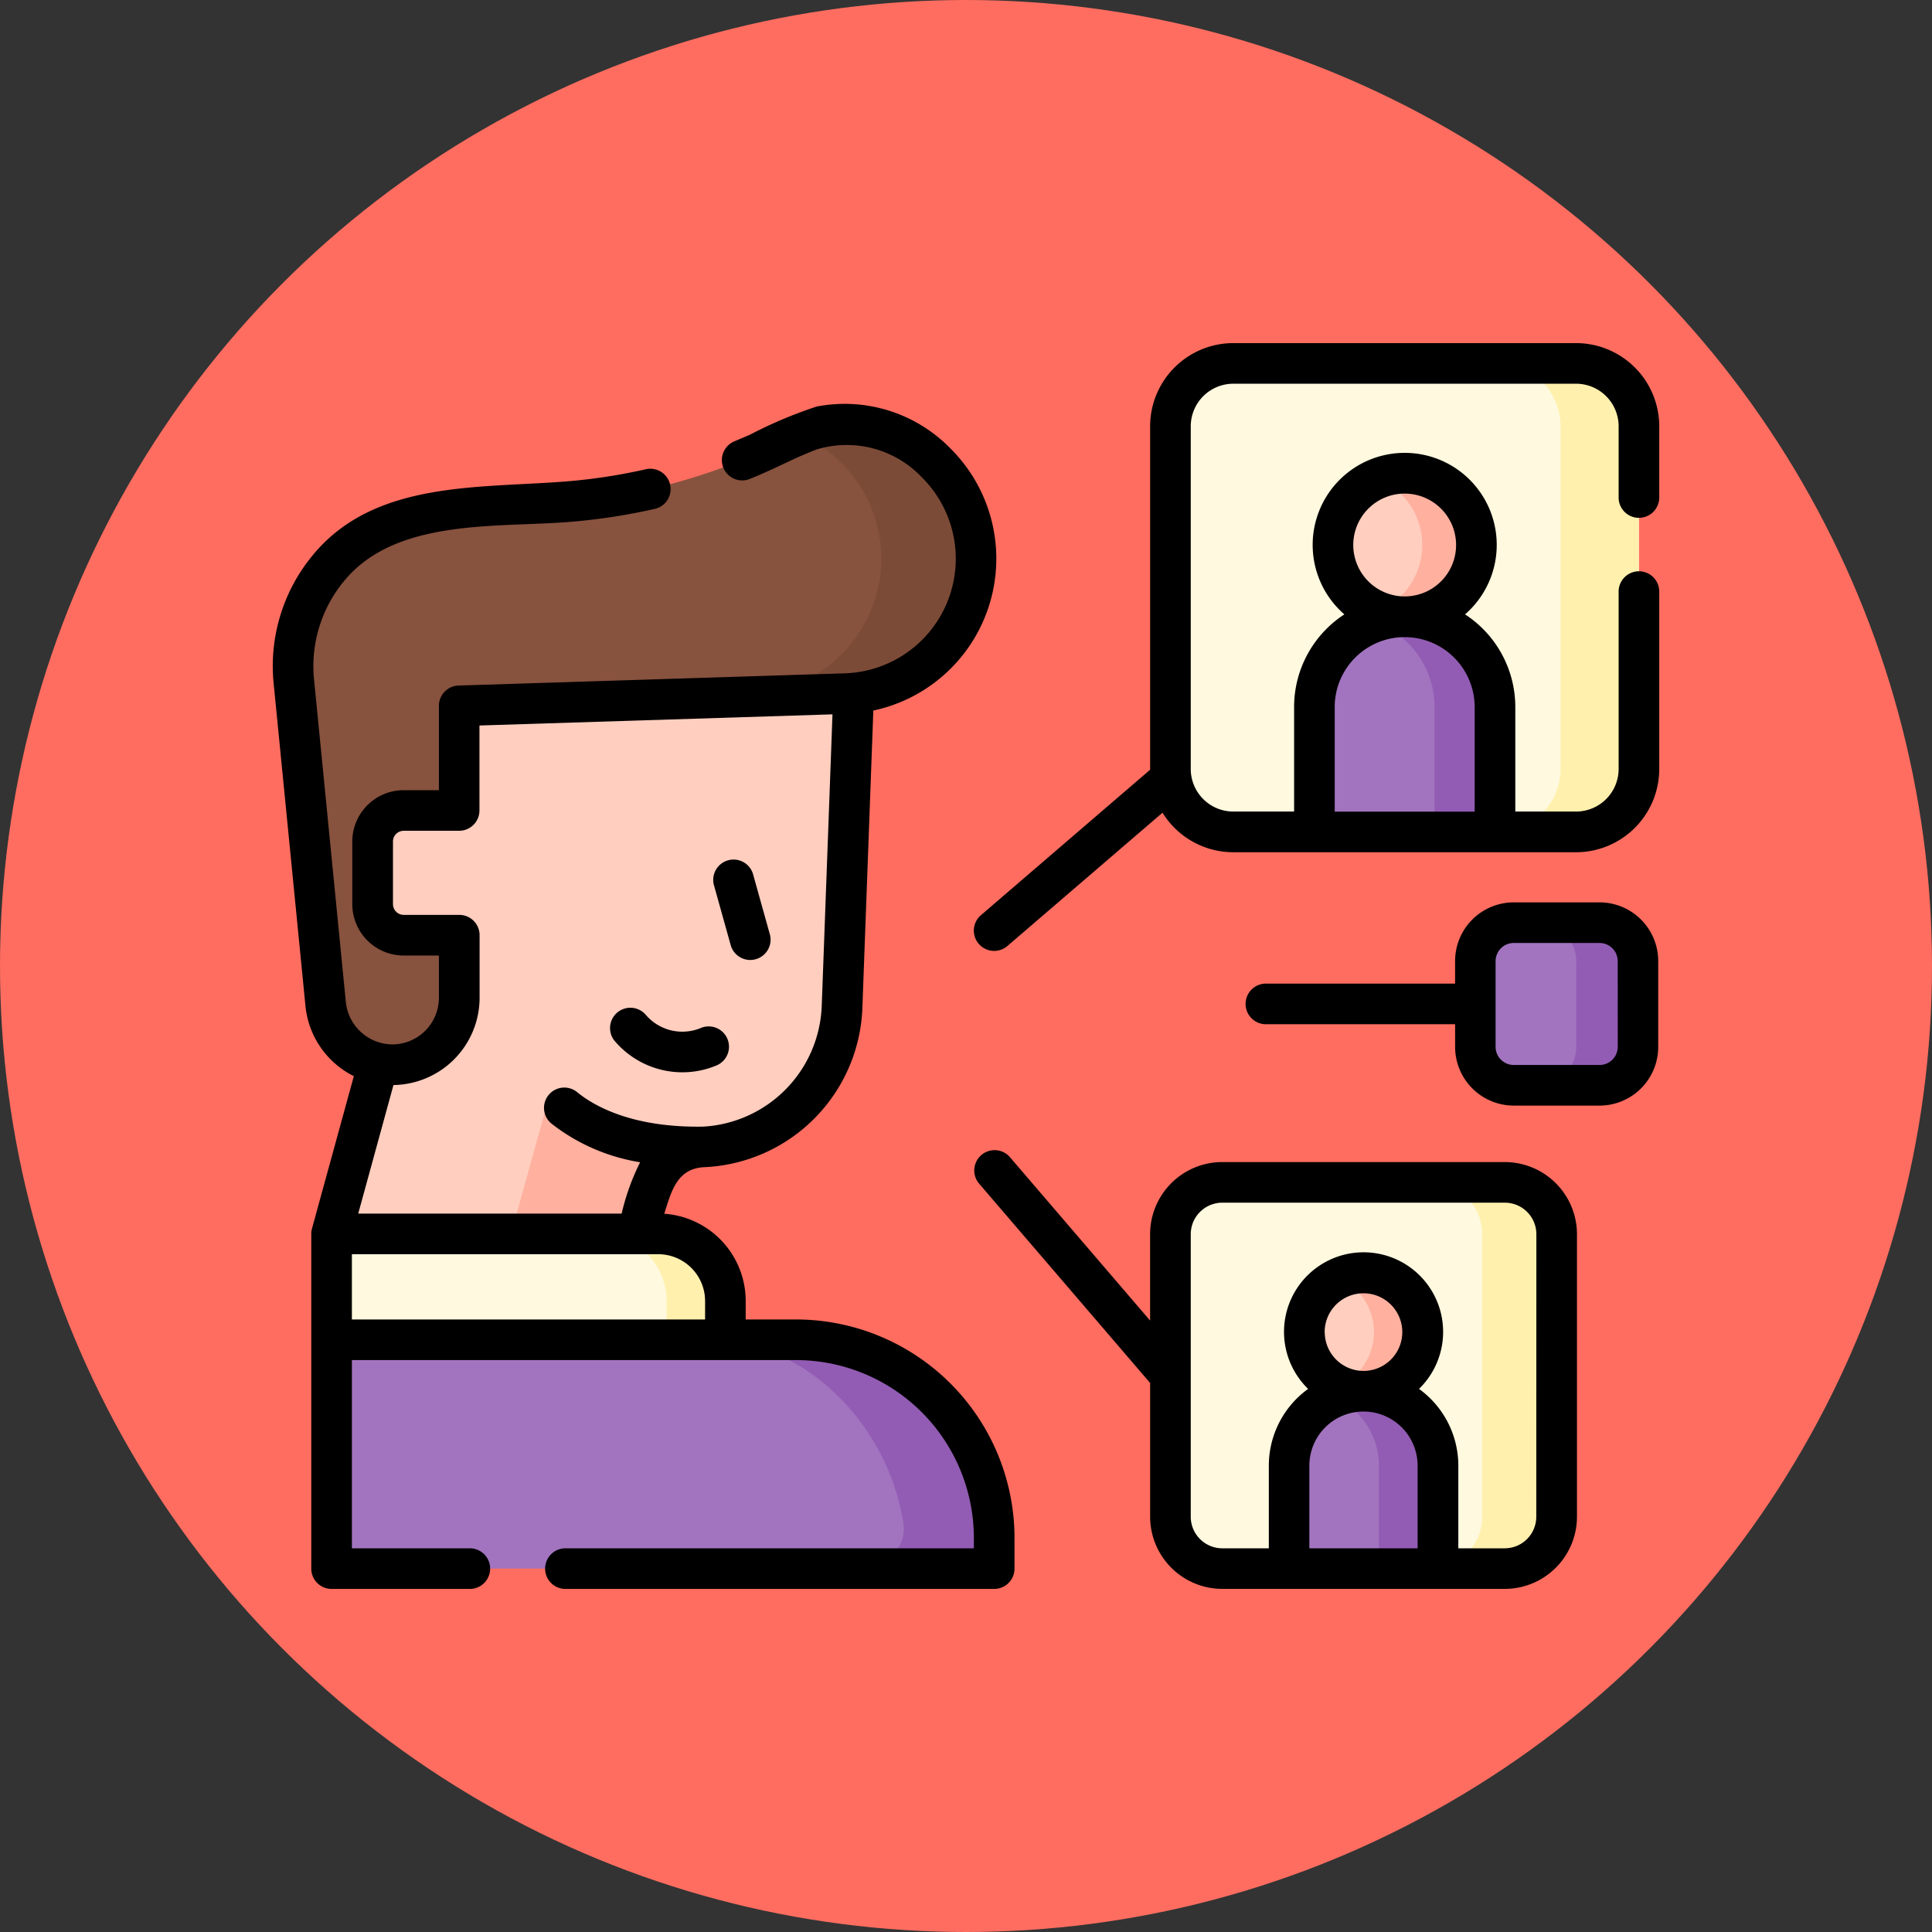<svg xmlns="http://www.w3.org/2000/svg" width="85" height="85" viewBox="0 0 85 85">
  <rect x="0" y="0" width="85" height="85" fill="#333333" stroke="none"/>
  <g id="Grupo_108899" data-name="Grupo 108899" transform="translate(-180 -4807)">
    <circle id="Elipse_4518" data-name="Elipse 4518" cx="42.5" cy="42.5" r="42.5" transform="translate(180 4807)" fill="#ff6d60"/>
    <g id="relacion" transform="translate(192 4819)">
      <g id="Grupo_108365" data-name="Grupo 108365">
        <path id="Trazado_155993" data-name="Trazado 155993" d="M25.733,13.732l-.685,18.581a6.387,6.387,0,0,1-6.089,6.146,2.389,2.389,0,0,0-2.334,1.881l-.618,1.946-6.177.574-7.241-.574,2.041-7.444-.786-21.11Z" fill="#ffcebf"/>
        <path id="Trazado_155994" data-name="Trazado 155994" d="M18.959,38.46a2.389,2.389,0,0,0-2.334,1.881l-.618,1.946-5.681.574L12,36.819a.419.419,0,0,1,.683-.2c.8.715,2.669,1.9,6.28,1.842Z" fill="#ffb09e"/>
        <path id="Trazado_155995" data-name="Trazado 155995" d="M19.915,45.239v1.706l-7.047.622L2.588,46.945V42.286H16.961a2.953,2.953,0,0,1,2.953,2.952Z" fill="#fff9df"/>
        <path id="Trazado_155996" data-name="Trazado 155996" d="M19.915,45.239v1.706l-2.588.473V45.239a2.953,2.953,0,0,0-2.953-2.952h2.588a2.953,2.953,0,0,1,2.953,2.952Z" fill="#fff0ad"/>
        <path id="Trazado_155997" data-name="Trazado 155997" d="M31.739,55.66c0,.747,0,1.352,0,1.352H2.588V46.945H23.024A8.715,8.715,0,0,1,31.739,55.66Z" fill="#a274bf"/>
        <path id="Trazado_155998" data-name="Trazado 155998" d="M31.739,55.66c0,.747,0,1.352,0,1.352H25.733l.9-.254a1.556,1.556,0,0,0,1.112-1.734c-.657-4.282-4.261-8.08-8.608-8.08h3.891A8.715,8.715,0,0,1,31.739,55.66Z" fill="#925cb4"/>
        <path id="Trazado_155999" data-name="Trazado 155999" d="M30.942,12.581a5.939,5.939,0,0,1-5.729,5.934l-4.3.136-12.707.4v4.6H5.761A1.365,1.365,0,0,0,4.4,25.023v2.758A1.364,1.364,0,0,0,5.76,29.145H8.2V31.9a2.944,2.944,0,0,1-5.875.291l-1.4-14.2a6.809,6.809,0,0,1,6.235-7.456l5.806-.465a25.7,25.7,0,0,0,8.389-2.129l1.832-.815.418-.186a3.487,3.487,0,0,1,1.411-.3,5.937,5.937,0,0,1,5.925,5.938Z" fill="#87523e"/>
        <path id="Trazado_156000" data-name="Trazado 156000" d="M30.942,12.581a5.939,5.939,0,0,1-5.729,5.934l-4.3.136.132-.136A5.939,5.939,0,0,0,23.189,7.128l.418-.186a3.487,3.487,0,0,1,1.411-.3,5.937,5.937,0,0,1,5.925,5.938Z" fill="#7c4b37"/>
        <path id="Trazado_156001" data-name="Trazado 156001" d="M60.106,6.754V21.833A2.767,2.767,0,0,1,57.34,24.6L53.773,24.6,49.8,23.987l-3.973.613H42.262A2.767,2.767,0,0,1,39.5,21.833V6.754a2.766,2.766,0,0,1,2.766-2.766H57.34A2.767,2.767,0,0,1,60.106,6.754Z" fill="#fff9df"/>
        <path id="Trazado_156002" data-name="Trazado 156002" d="M60.106,6.754V21.833A2.767,2.767,0,0,1,57.34,24.6H53.893a2.767,2.767,0,0,0,2.766-2.768V6.754a2.767,2.767,0,0,0-2.766-2.766H57.34A2.767,2.767,0,0,1,60.106,6.754Z" fill="#fff0ad"/>
        <path id="Trazado_156003" data-name="Trazado 156003" d="M53.773,19.105V24.6H45.828V19.105a3.973,3.973,0,0,1,7.945,0Z" fill="#a274bf"/>
        <path id="Trazado_156004" data-name="Trazado 156004" d="M53.773,19.105V24.6h-2.66V19.105a3.982,3.982,0,0,0-2.643-3.745,3.975,3.975,0,0,1,5.3,3.745Z" fill="#925cb4"/>
        <path id="Trazado_156005" data-name="Trazado 156005" d="M52.956,11.977a3.152,3.152,0,1,1-.923-2.231,3.147,3.147,0,0,1,.923,2.231Z" fill="#ffcebf"/>
        <path id="Trazado_156006" data-name="Trazado 156006" d="M52.956,11.977A3.155,3.155,0,0,1,48.609,14.9a3.155,3.155,0,0,0,0-5.844,3.154,3.154,0,0,1,4.346,2.921Z" fill="#ffb09e"/>
        <path id="Trazado_156007" data-name="Trazado 156007" d="M56.487,42.3v12.43a2.281,2.281,0,0,1-2.28,2.282h-2.94l-3.276-.579-3.275.579h-2.94a2.281,2.281,0,0,1-2.28-2.282V42.3a2.281,2.281,0,0,1,2.28-2.282H54.207A2.281,2.281,0,0,1,56.487,42.3Z" fill="#fff9df"/>
        <path id="Trazado_156008" data-name="Trazado 156008" d="M56.487,42.3v12.43a2.281,2.281,0,0,1-2.28,2.282H50.931a2.281,2.281,0,0,0,2.28-2.282V42.3a2.281,2.281,0,0,0-2.28-2.282h3.275A2.281,2.281,0,0,1,56.487,42.3Z" fill="#fff0ad"/>
        <path id="Trazado_156009" data-name="Trazado 156009" d="M51.266,52.482v4.53h-6.55v-4.53a3.275,3.275,0,1,1,6.55,0Z" fill="#a274bf"/>
        <path id="Trazado_156010" data-name="Trazado 156010" d="M51.266,52.482v4.53h-2.6v-4.53a3.275,3.275,0,0,0-1.974-3.006,3.275,3.275,0,0,1,4.576,3.006Z" fill="#925cb4"/>
        <path id="Trazado_156011" data-name="Trazado 156011" d="M50.592,46.606a2.6,2.6,0,1,1-3.673-2.37A2.559,2.559,0,0,1,47.991,44a2.6,2.6,0,0,1,2.6,2.6Z" fill="#ffcebf"/>
        <path id="Trazado_156012" data-name="Trazado 156012" d="M50.592,46.606a2.6,2.6,0,0,1-3.673,2.37,2.6,2.6,0,0,0,0-4.739A2.559,2.559,0,0,1,47.991,44a2.6,2.6,0,0,1,2.6,2.6Z" fill="#ffb09e"/>
        <path id="Trazado_156013" data-name="Trazado 156013" d="M60.062,30.287V34.06a1.688,1.688,0,0,1-1.688,1.688H54.6a1.689,1.689,0,0,1-1.689-1.688V30.287A1.689,1.689,0,0,1,54.6,28.6h3.773a1.688,1.688,0,0,1,1.688,1.688Z" fill="#a274bf"/>
        <path id="Trazado_156014" data-name="Trazado 156014" d="M60.062,30.287V34.06a1.688,1.688,0,0,1-1.688,1.688H55.66a1.688,1.688,0,0,0,1.688-1.688V30.287A1.688,1.688,0,0,0,55.66,28.6h2.714a1.688,1.688,0,0,1,1.688,1.688Z" fill="#925cb4"/>
      </g>
      <g id="Grupo_108366" data-name="Grupo 108366">
        <path id="Trazado_156015" data-name="Trazado 156015" d="M23.024,46.051H20.808v-.812A3.851,3.851,0,0,0,17.225,41.4c.308-.969.55-2,1.775-2.05a7.282,7.282,0,0,0,6.941-7.006l.482-13.083A6.832,6.832,0,0,0,29.815,7.73a6.5,6.5,0,0,0-5.879-1.845,19.408,19.408,0,0,0-2.942,1.241c-.234.1-.471.2-.705.3a.894.894,0,0,0,.674,1.655c.251-.1.506-.211.757-.322.736-.327,1.468-.712,2.224-.989A4.551,4.551,0,0,1,28.557,9a5.044,5.044,0,0,1-3.372,8.623l-17.01.538a.893.893,0,0,0-.865.893v3.711H5.761A2.261,2.261,0,0,0,3.5,25.022v2.759a2.261,2.261,0,0,0,2.259,2.258H7.31V31.9A2.054,2.054,0,0,1,5.258,33.95,2.077,2.077,0,0,1,3.217,32.1l-1.4-14.2A5.871,5.871,0,0,1,3.165,13.53c2.279-2.726,6.648-2.309,9.874-2.567a26.636,26.636,0,0,0,3.735-.567.894.894,0,1,0-.393-1.743,24.845,24.845,0,0,1-3.484.529c-3.836.307-8.389-.044-11.1,3.2a7.645,7.645,0,0,0-1.756,5.7l1.4,14.195a3.872,3.872,0,0,0,2.127,3.069L1.727,42.05a.9.9,0,0,0-.032.236V57.012a.893.893,0,0,0,.894.894H8.7a.894.894,0,0,0,0-1.787H3.482V47.838H23.024a7.831,7.831,0,0,1,7.822,7.822v.459H12.907a.894.894,0,1,0,0,1.787H31.74a.893.893,0,0,0,.894-.894V55.66a9.62,9.62,0,0,0-9.609-9.609ZM9.1,31.9V29.145a.894.894,0,0,0-.894-.894H5.761a.474.474,0,0,1-.472-.472V25.023a.472.472,0,0,1,.472-.472H8.2a.894.894,0,0,0,.894-.894V19.919l15.532-.491-.474,12.853a5.527,5.527,0,0,1-5.22,5.286h0c-3.143.052-4.816-.923-5.541-1.518a.893.893,0,0,0-1.128,1.385,8.5,8.5,0,0,0,3.9,1.7,10.123,10.123,0,0,0-.813,2.26H3.76l1.551-5.657A3.843,3.843,0,0,0,9.1,31.9ZM3.482,46.051V43.18h13.48a2.062,2.062,0,0,1,2.059,2.059v.812H3.482Z"/>
        <path id="Trazado_156016" data-name="Trazado 156016" d="M20.156,29.611a.894.894,0,0,0,1.721-.481l-.735-2.63a.894.894,0,1,0-1.721.481Z"/>
        <path id="Trazado_156017" data-name="Trazado 156017" d="M18.021,35.177q.135,0,.271-.01a3.891,3.891,0,0,0,1.232-.292.893.893,0,0,0-.69-1.648,2.116,2.116,0,0,1-2.434-.592.894.894,0,0,0-1.368,1.15,3.915,3.915,0,0,0,2.989,1.392Z"/>
        <path id="Trazado_156018" data-name="Trazado 156018" d="M60.106,10.782A.893.893,0,0,0,61,9.889V6.755a3.664,3.664,0,0,0-3.66-3.66H42.261a3.664,3.664,0,0,0-3.66,3.66V21.833c0,.011,0,.022,0,.032l-7.445,6.4a.893.893,0,1,0,1.165,1.355l6.825-5.865a3.661,3.661,0,0,0,3.114,1.74H57.34A3.664,3.664,0,0,0,61,21.833V14.058a.894.894,0,1,0-1.787,0v7.774a1.875,1.875,0,0,1-1.873,1.873H54.667v-4.6a4.865,4.865,0,0,0-2.211-4.075,4.049,4.049,0,1,0-5.31,0,4.865,4.865,0,0,0-2.211,4.075v4.6H42.261a1.875,1.875,0,0,1-1.873-1.873V6.755a1.875,1.875,0,0,1,1.873-1.873H57.34a1.875,1.875,0,0,1,1.873,1.873V9.889a.893.893,0,0,0,.894.894Zm-12.568,1.2A2.262,2.262,0,1,1,49.8,14.24a2.265,2.265,0,0,1-2.262-2.262Zm-.817,7.128a3.079,3.079,0,0,1,6.158,0v4.6H46.722v-4.6Z"/>
        <path id="Trazado_156019" data-name="Trazado 156019" d="M54.206,39.126H41.775A3.178,3.178,0,0,0,38.6,42.3v3.8l-6.183-7.208a.894.894,0,0,0-1.356,1.164l7.54,8.789v5.885a3.178,3.178,0,0,0,3.174,3.174H54.206a3.178,3.178,0,0,0,3.174-3.174V42.3a3.178,3.178,0,0,0-3.174-3.174Zm-8.6,16.993V52.483a2.381,2.381,0,0,1,4.763,0v3.636Zm.673-9.512a1.708,1.708,0,1,1,1.708,1.708A1.71,1.71,0,0,1,46.283,46.606Zm9.311,8.125a1.389,1.389,0,0,1-1.387,1.387H52.16V52.483a4.165,4.165,0,0,0-1.729-3.377,3.5,3.5,0,1,0-4.879,0,4.165,4.165,0,0,0-1.729,3.377v3.636H41.775a1.389,1.389,0,0,1-1.387-1.387V42.3a1.389,1.389,0,0,1,1.387-1.387H54.206A1.389,1.389,0,0,1,55.594,42.3Z"/>
        <path id="Trazado_156020" data-name="Trazado 156020" d="M58.374,27.7H54.6a2.585,2.585,0,0,0-2.582,2.582v.993H43.665a.894.894,0,0,0,0,1.787h8.354v.993A2.585,2.585,0,0,0,54.6,36.642h3.773a2.585,2.585,0,0,0,2.582-2.582V30.287A2.585,2.585,0,0,0,58.374,27.7Zm.8,6.355a.8.8,0,0,1-.8.8H54.6a.8.8,0,0,1-.8-.8V30.287a.8.8,0,0,1,.8-.8h3.773a.8.8,0,0,1,.8.8Z"/>
      </g>
    </g>
  </g>
</svg>
